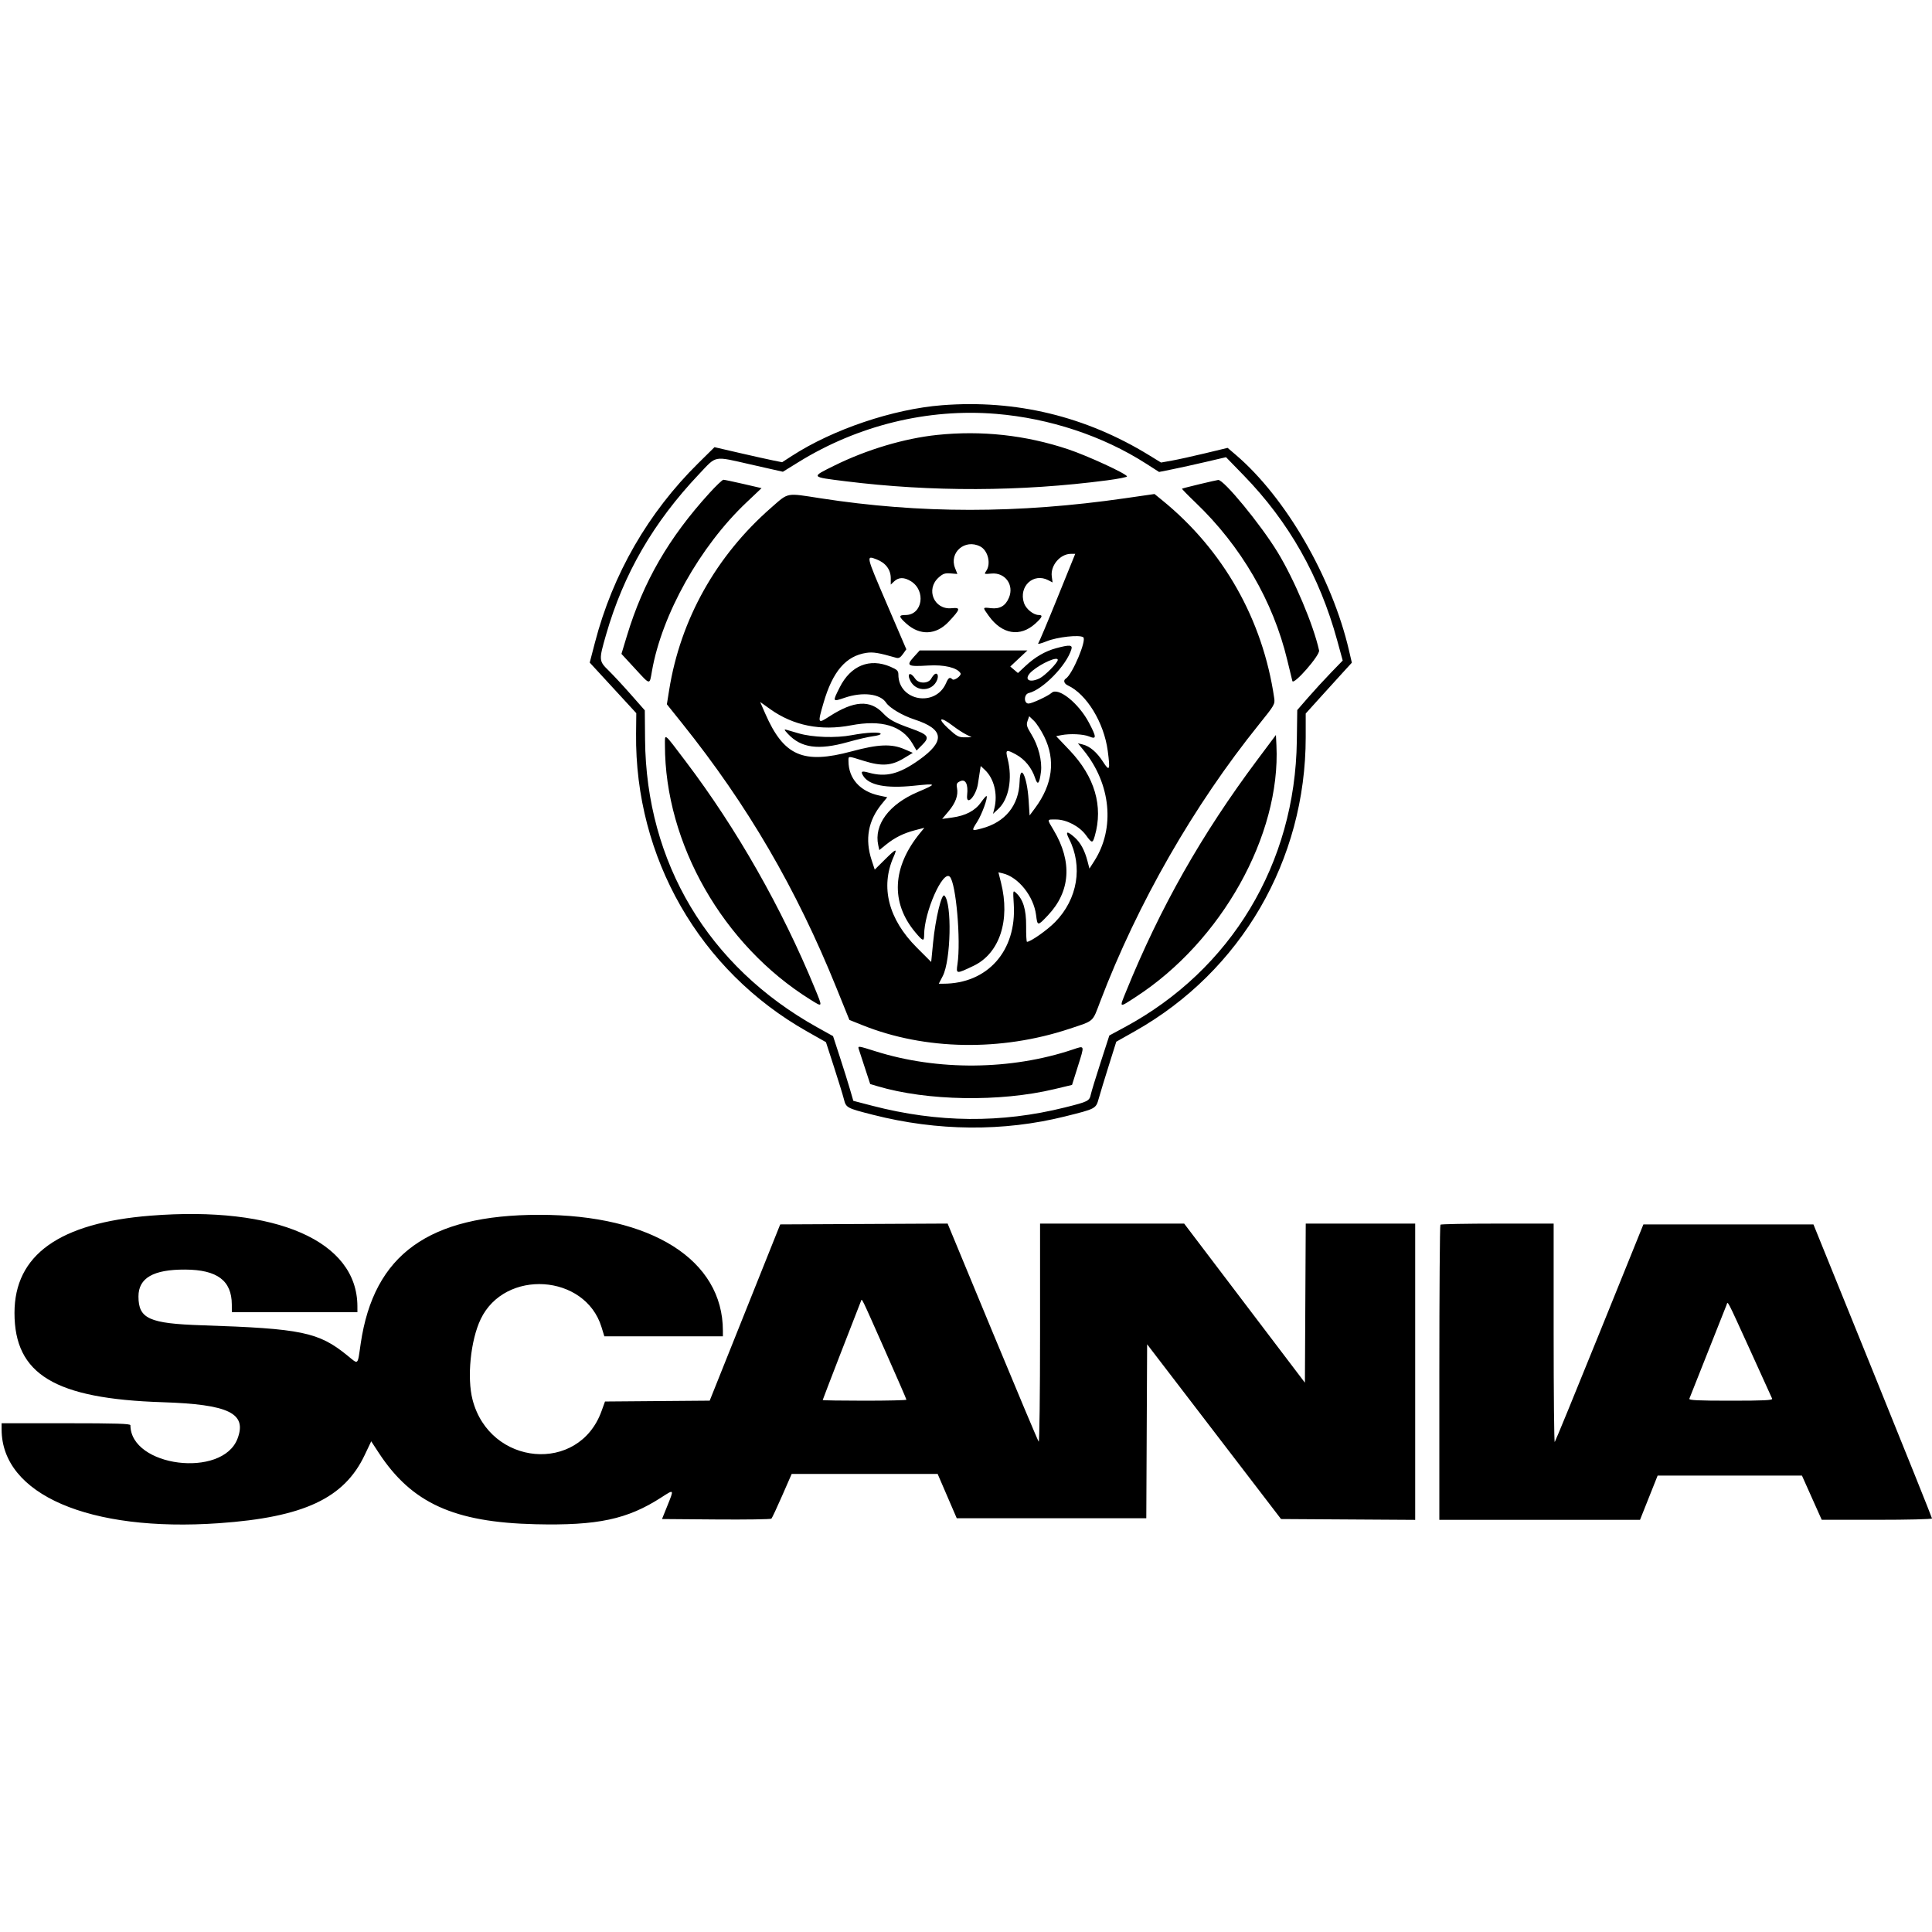<svg id="svg" xmlns="http://www.w3.org/2000/svg"  width="400" height="400" viewBox="0, 0, 400,400"><g id="svgg"><path id="path0" d="M195.000 83.901 C 184.880 84.697,172.466 88.888,163.983 94.371 L 161.928 95.699 160.047 95.323 C 159.013 95.116,155.863 94.415,153.048 93.765 L 147.930 92.582 144.594 95.875 C 134.207 106.124,126.878 118.835,123.184 133.006 L 122.096 137.180 124.087 139.340 C 125.183 140.528,127.352 142.884,128.907 144.576 L 131.736 147.653 131.692 151.910 C 131.427 177.572,144.845 200.957,167.050 213.528 L 171.006 215.768 172.674 220.920 C 173.591 223.754,174.509 226.736,174.713 227.547 C 175.170 229.359,175.276 229.417,180.743 230.809 C 194.083 234.208,207.760 234.324,220.500 231.146 C 226.923 229.544,226.889 229.562,227.495 227.396 C 227.786 226.353,228.719 223.289,229.569 220.588 L 231.113 215.676 234.973 213.497 C 256.976 201.078,270.333 178.085,270.333 152.628 L 270.333 147.730 273.144 144.615 C 274.690 142.902,276.839 140.533,277.920 139.352 L 279.885 137.204 279.283 134.617 C 275.771 119.536,266.206 103.014,255.881 94.192 L 254.165 92.727 249.552 93.839 C 247.015 94.450,243.913 95.134,242.660 95.358 L 240.380 95.765 237.940 94.267 C 224.783 86.187,210.320 82.696,195.000 83.901 M206.232 85.687 C 217.322 86.605,228.369 90.270,237.281 95.987 L 239.976 97.715 242.738 97.159 C 244.257 96.853,247.375 96.165,249.667 95.630 L 253.833 94.657 257.500 98.428 C 266.834 108.027,273.199 119.262,276.849 132.582 L 277.994 136.757 275.536 139.295 C 274.185 140.691,272.067 142.998,270.830 144.422 L 268.581 147.011 268.494 153.422 C 268.151 178.782,254.923 200.775,232.860 212.670 L 229.679 214.384 227.878 219.942 C 226.887 222.999,225.973 225.989,225.845 226.586 C 225.552 227.956,225.303 228.081,220.476 229.287 C 207.306 232.578,194.146 232.461,180.585 228.934 L 176.670 227.915 175.982 225.541 C 175.604 224.235,174.660 221.221,173.885 218.844 L 172.475 214.521 169.154 212.671 C 146.643 200.126,133.777 178.604,133.553 153.117 L 133.500 147.067 130.608 143.783 C 129.018 141.977,126.955 139.756,126.025 138.846 C 123.972 136.838,123.960 136.683,125.474 131.423 C 129.111 118.787,135.265 108.159,144.742 98.148 C 148.444 94.237,147.609 94.393,155.385 96.154 L 162.089 97.672 165.331 95.668 C 177.653 88.052,192.132 84.519,206.232 85.687 M194.018 90.049 C 187.227 90.758,179.423 93.088,172.722 96.406 C 167.848 98.820,167.785 98.731,175.006 99.632 C 192.883 101.860,211.335 101.797,229.250 99.445 C 231.496 99.150,233.333 98.788,233.333 98.641 C 233.333 98.129,225.143 94.351,221.145 93.018 C 212.337 90.081,203.242 89.086,194.018 90.049 M146.881 102.083 C 138.450 111.347,133.202 120.423,129.809 131.607 L 128.664 135.380 131.410 138.357 C 134.705 141.930,134.462 141.892,134.984 138.917 C 137.043 127.198,144.927 113.128,154.528 104.042 L 157.672 101.066 153.919 100.197 C 151.855 99.719,149.990 99.329,149.775 99.330 C 149.560 99.332,148.257 100.571,146.881 102.083 M248.333 100.246 C 246.408 100.707,244.785 101.126,244.725 101.177 C 244.666 101.229,245.927 102.523,247.527 104.052 C 256.939 113.049,263.599 124.487,266.517 136.667 C 267.022 138.775,267.496 140.723,267.571 140.996 C 267.827 141.932,273.315 135.650,273.101 134.667 C 271.959 129.435,267.984 120.016,264.520 114.335 C 261.008 108.574,253.347 99.259,252.214 99.371 C 252.005 99.392,250.258 99.785,248.333 100.246 M159.650 105.122 C 148.252 115.082,140.880 128.255,138.546 142.834 L 138.069 145.814 141.236 149.770 C 154.785 166.693,164.839 183.929,173.161 204.500 L 175.858 211.167 178.585 212.260 C 191.496 217.437,207.268 217.707,221.433 212.996 C 226.631 211.267,226.127 211.717,227.806 207.306 C 235.514 187.064,247.156 166.747,260.646 150.000 C 263.900 145.961,263.996 145.792,263.807 144.500 C 261.429 128.240,253.281 113.865,240.599 103.553 L 239.031 102.278 232.943 103.157 C 210.736 106.362,190.515 106.362,169.852 103.158 C 162.633 102.038,163.334 101.903,159.650 105.122 M202.952 113.142 C 204.554 113.970,205.223 116.723,204.183 118.209 C 203.711 118.882,203.738 118.895,205.266 118.750 C 208.102 118.481,210.000 121.092,208.894 123.740 C 208.182 125.443,207.012 126.126,205.160 125.917 C 203.382 125.716,203.393 125.676,204.714 127.517 C 207.462 131.343,211.197 131.960,214.352 129.110 C 215.786 127.815,215.983 127.334,215.083 127.332 C 213.958 127.330,212.410 126.077,212.001 124.837 C 210.867 121.401,213.957 118.518,217.046 120.130 L 217.926 120.589 217.760 119.349 C 217.455 117.080,219.495 114.671,221.724 114.668 L 222.615 114.667 218.936 123.750 C 216.913 128.746,215.119 133.006,214.949 133.217 C 214.779 133.427,215.571 133.224,216.708 132.765 C 218.898 131.880,223.467 131.376,224.271 131.930 C 225.049 132.467,222.017 139.665,220.660 140.504 C 220.095 140.853,220.304 141.546,221.083 141.907 C 224.971 143.706,228.567 149.598,229.345 155.447 C 229.882 159.477,229.727 159.838,228.368 157.720 C 227.099 155.743,225.647 154.505,224.167 154.137 L 223.167 153.889 224.365 155.361 C 230.012 162.301,230.897 171.489,226.570 178.251 L 225.557 179.833 225.168 178.333 C 224.568 176.026,223.703 174.434,222.451 173.335 C 220.896 171.970,220.523 172.078,221.330 173.660 C 224.242 179.369,223.113 186.146,218.456 190.898 C 216.822 192.567,213.382 194.985,212.627 194.997 C 212.514 194.999,212.434 193.537,212.450 191.750 C 212.480 188.317,211.828 186.186,210.331 184.831 C 209.723 184.281,209.711 184.345,209.891 187.216 C 210.498 196.873,204.467 203.667,195.288 203.667 L 194.365 203.667 195.187 202.083 C 196.872 198.834,197.123 187.012,195.540 185.428 C 194.960 184.849,193.677 190.159,193.186 195.164 L 192.793 199.167 189.794 196.166 C 183.944 190.312,182.240 183.661,184.996 177.432 C 185.835 175.535,185.568 175.620,183.145 178.022 L 181.105 180.043 180.469 178.105 C 179.041 173.750,179.730 169.910,182.563 166.447 L 183.696 165.062 181.998 164.697 C 178.053 163.851,175.676 161.180,175.669 157.583 C 175.666 156.472,175.454 156.475,178.873 157.541 C 182.550 158.687,184.554 158.554,187.132 156.991 L 188.988 155.866 187.244 155.113 C 184.579 153.963,181.835 154.074,176.354 155.555 C 166.290 158.273,162.279 156.527,158.441 147.755 L 157.382 145.335 159.463 146.820 C 164.252 150.237,169.928 151.371,176.221 150.167 C 182.471 148.971,186.742 150.236,188.903 153.922 L 189.764 155.391 190.962 154.193 C 192.557 152.598,192.220 152.111,188.637 150.833 C 185.170 149.597,184.108 149.018,182.833 147.667 C 180.165 144.839,176.800 145.042,171.701 148.337 C 169.283 149.900,169.254 149.832,170.504 145.518 C 172.390 139.009,175.139 135.803,179.379 135.167 C 180.774 134.958,181.967 135.155,185.541 136.185 C 186.074 136.339,186.421 136.147,186.947 135.408 L 187.645 134.428 183.611 125.036 C 179.250 114.880,179.269 114.964,181.488 115.811 C 183.362 116.527,184.424 117.939,184.424 119.714 L 184.424 121.031 185.150 120.349 C 186.062 119.493,187.195 119.483,188.567 120.320 C 191.785 122.282,191.003 127.333,187.481 127.333 C 186.008 127.333,186.036 127.654,187.633 129.096 C 190.449 131.641,193.823 131.494,196.424 128.714 C 198.889 126.078,198.959 125.736,196.993 125.925 C 193.380 126.272,191.602 122.010,194.340 119.564 C 195.230 118.769,195.650 118.625,196.813 118.720 L 198.215 118.833 197.732 117.606 C 196.460 114.367,199.799 111.511,202.952 113.142 M218.675 134.201 C 216.394 134.814,214.294 136.032,212.298 137.899 L 210.753 139.344 209.960 138.670 L 209.167 137.997 210.940 136.332 L 212.713 134.667 201.562 134.667 L 190.411 134.667 189.169 136.041 C 187.544 137.840,187.909 138.053,192.167 137.789 C 195.477 137.583,198.144 138.218,198.863 139.381 C 199.142 139.833,197.566 141.017,197.183 140.643 C 196.648 140.120,196.361 140.290,195.877 141.417 C 193.691 146.506,186.000 145.134,186.000 139.655 C 186.000 138.887,185.749 138.641,184.355 138.041 C 180.063 136.195,176.121 137.793,173.858 142.298 C 172.328 145.343,172.324 145.334,174.912 144.452 C 178.597 143.197,182.247 143.634,183.454 145.477 C 184.168 146.567,186.833 148.147,189.333 148.962 C 195.507 150.976,195.770 153.451,190.228 157.376 C 186.140 160.271,183.419 160.955,179.885 159.974 C 178.370 159.553,178.134 159.689,178.727 160.643 C 179.930 162.582,183.452 163.270,189.157 162.682 C 194.038 162.179,194.080 162.242,190.012 163.979 C 184.053 166.523,180.903 170.765,181.832 174.993 L 182.053 176.001 183.443 174.874 C 185.241 173.416,187.060 172.512,189.454 171.887 L 191.379 171.385 190.511 172.442 C 184.718 179.504,184.351 186.861,189.486 193.000 C 191.086 194.913,191.333 194.986,191.333 193.550 C 191.333 188.844,195.215 180.066,196.652 181.523 C 197.930 182.819,198.969 194.690,198.235 199.611 C 197.925 201.690,197.953 201.693,201.566 199.964 C 206.957 197.384,209.209 190.544,207.243 182.719 L 206.712 180.606 207.606 180.817 C 210.852 181.583,214.022 185.558,214.512 189.477 C 214.797 191.760,214.833 191.760,216.968 189.503 C 221.629 184.575,222.044 178.420,218.156 171.893 C 216.726 169.493,216.689 169.667,218.629 169.667 C 220.803 169.667,223.499 171.078,224.832 172.913 C 226.074 174.624,226.214 174.637,226.663 173.083 C 228.447 166.903,226.652 160.804,221.437 155.324 L 218.670 152.416 219.710 152.208 C 221.509 151.848,224.309 151.981,225.511 152.483 C 227.055 153.128,227.046 152.653,225.458 149.631 C 223.339 145.598,219.102 142.201,217.735 143.438 C 216.997 144.106,213.661 145.659,212.954 145.663 C 211.943 145.669,211.963 143.748,212.977 143.497 C 215.936 142.767,220.829 137.743,221.821 134.417 C 222.094 133.503,221.438 133.458,218.675 134.201 M219.000 136.620 C 219.000 137.211,216.307 139.936,215.208 140.458 C 212.858 141.573,211.830 140.496,213.727 138.905 C 215.665 137.280,219.000 135.835,219.000 136.620 M193.497 139.597 C 193.315 139.727,193.001 140.133,192.800 140.500 C 192.206 141.577,190.183 141.589,189.482 140.519 C 188.479 138.988,187.668 139.392,188.503 141.007 C 189.715 143.350,193.104 143.190,194.033 140.745 C 194.373 139.852,194.065 139.192,193.497 139.597 M216.192 152.500 C 218.587 157.377,217.939 162.409,214.281 167.333 L 213.167 168.833 212.965 165.667 C 212.650 160.718,211.226 157.817,211.096 161.859 C 210.939 166.756,208.117 170.238,203.270 171.517 C 201.091 172.092,201.084 172.082,202.330 170.122 C 203.296 168.602,204.562 165.117,204.258 164.814 C 204.183 164.738,203.663 165.327,203.103 166.122 C 201.879 167.858,199.925 168.883,197.102 169.269 L 195.060 169.548 196.372 167.993 C 197.846 166.244,198.425 164.661,198.142 163.151 C 197.979 162.283,198.081 162.070,198.818 161.734 C 199.912 161.236,200.478 162.373,200.237 164.583 C 199.964 167.081,202.080 164.877,202.478 162.250 C 202.582 161.563,202.752 160.458,202.855 159.796 L 203.044 158.592 203.888 159.379 C 205.795 161.159,206.604 164.390,205.880 167.333 L 205.592 168.500 206.672 167.500 C 208.864 165.468,209.659 161.246,208.624 157.135 C 208.132 155.180,208.297 155.090,210.343 156.204 C 212.190 157.209,213.627 158.985,214.324 161.123 C 214.835 162.690,215.209 162.276,215.518 159.803 C 215.798 157.564,214.984 154.377,213.530 152.020 C 212.565 150.456,212.458 150.076,212.747 149.247 L 213.081 148.287 214.063 149.227 C 214.603 149.744,215.561 151.217,216.192 152.500 M197.224 150.233 C 198.109 150.911,199.358 151.730,200.000 152.053 L 201.167 152.640 199.747 152.653 C 198.482 152.665,198.110 152.467,196.333 150.833 C 193.978 148.668,194.618 148.236,197.224 150.233 M163.148 151.955 C 165.870 154.867,169.440 155.354,175.526 153.643 C 177.528 153.079,179.879 152.534,180.750 152.430 C 181.621 152.326,182.333 152.111,182.333 151.954 C 182.333 151.498,179.470 151.619,176.359 152.207 C 173.020 152.837,168.220 152.671,165.333 151.826 C 164.325 151.530,163.200 151.202,162.833 151.097 C 162.284 150.939,162.339 151.090,163.148 151.955 M137.667 154.252 C 137.667 174.633,149.681 195.675,167.750 206.941 C 170.391 208.588,170.362 208.658,168.710 204.638 C 161.870 187.997,152.541 171.599,141.980 157.653 C 137.334 151.519,137.667 151.781,137.667 154.252 M260.304 157.333 C 248.777 172.754,240.189 187.912,233.130 205.302 C 231.723 208.767,231.610 208.707,235.187 206.384 C 252.905 194.878,265.173 172.923,264.272 154.333 L 264.167 152.167 260.304 157.333 M177.812 217.250 C 177.916 217.571,178.489 219.320,179.084 221.137 L 180.167 224.440 181.667 224.886 C 191.929 227.941,207.016 228.191,218.298 225.494 L 221.953 224.620 223.164 220.775 C 224.578 216.284,224.627 216.449,222.122 217.289 C 209.317 221.582,194.131 221.717,181.251 217.652 C 177.610 216.503,177.567 216.498,177.812 217.250 M31.167 251.691 C 12.275 253.189,3.000 259.822,3.000 271.833 C 3.000 284.557,11.359 289.598,33.642 290.314 C 47.392 290.756,51.182 292.602,49.169 297.874 C 46.028 306.098,27.040 303.708,27.002 295.083 C 27.000 294.757,24.110 294.667,13.667 294.667 L 0.333 294.667 0.333 295.930 C 0.333 309.406,18.485 317.244,45.333 315.363 C 62.861 314.134,71.241 310.223,75.487 301.287 L 76.856 298.406 78.416 300.790 C 85.223 311.192,93.975 315.181,110.859 315.577 C 123.746 315.880,129.905 314.565,136.955 310.004 C 139.585 308.303,139.571 308.283,138.195 311.692 L 137.062 314.500 148.260 314.588 C 154.419 314.636,159.573 314.560,159.714 314.419 C 159.856 314.278,160.857 312.138,161.940 309.664 L 163.908 305.167 179.019 305.167 L 194.131 305.167 196.107 309.750 L 198.083 314.333 217.705 314.333 L 237.328 314.333 237.414 296.327 L 237.500 278.320 251.362 296.410 L 265.225 314.500 279.112 314.587 L 293.000 314.674 293.000 284.004 L 293.000 253.333 281.670 253.333 L 270.340 253.333 270.253 269.801 L 270.167 286.269 257.669 269.801 L 245.171 253.333 230.252 253.333 L 215.333 253.333 215.333 276.067 C 215.333 288.570,215.206 298.657,215.051 298.483 C 214.895 298.309,210.589 288.078,205.481 275.747 L 196.194 253.327 178.865 253.414 L 161.535 253.500 154.235 271.745 L 146.935 289.991 136.097 290.079 L 125.259 290.167 124.526 292.192 C 119.826 305.174,101.417 303.537,97.844 289.819 C 96.650 285.236,97.426 277.500,99.520 273.118 C 104.516 262.663,121.152 263.749,124.533 274.750 L 125.122 276.667 137.394 276.667 L 149.667 276.667 149.667 275.529 C 149.667 260.847,134.889 251.509,111.667 251.515 C 88.756 251.522,77.396 259.708,74.680 278.167 C 73.996 282.819,74.285 282.562,71.912 280.634 C 65.956 275.794,62.455 275.067,41.831 274.387 C 30.865 274.025,28.671 273.030,28.668 268.418 C 28.665 264.596,31.746 262.822,38.333 262.852 C 44.966 262.882,47.970 265.131,47.993 270.083 L 48.000 271.667 61.000 271.667 L 74.000 271.667 73.995 270.417 C 73.942 256.950,57.193 249.627,31.167 251.691 M298.222 253.556 C 298.100 253.678,298.000 267.478,298.000 284.222 L 298.000 314.667 318.774 314.667 L 339.547 314.667 341.372 310.083 L 343.197 305.500 358.134 305.500 L 373.072 305.500 375.119 310.075 L 377.167 314.651 388.583 314.659 C 394.863 314.663,400.000 314.537,400.000 314.380 C 400.000 314.222,394.477 300.459,387.727 283.796 L 375.453 253.500 357.850 253.500 L 340.247 253.500 331.182 275.914 C 326.196 288.241,322.016 298.429,321.892 298.553 C 321.768 298.676,321.667 288.553,321.667 276.056 L 321.667 253.333 310.056 253.333 C 303.669 253.333,298.344 253.433,298.222 253.556 M183.134 279.378 C 185.627 284.994,187.667 289.682,187.667 289.795 C 187.667 289.908,183.767 290.000,179.000 290.000 C 174.233 290.000,170.333 289.938,170.333 289.862 C 170.333 289.760,176.907 272.758,178.244 269.402 C 178.479 268.812,178.109 268.057,183.134 279.378 M362.330 279.500 C 364.755 284.817,366.814 289.354,366.906 289.583 C 367.036 289.910,365.190 290.000,358.333 290.000 C 351.476 290.000,349.631 289.910,349.763 289.583 C 350.967 286.584,357.280 270.671,357.452 270.202 C 357.758 269.364,357.357 268.600,362.330 279.500 " stroke="none" fill-rule="evenodd"></path></g></svg>